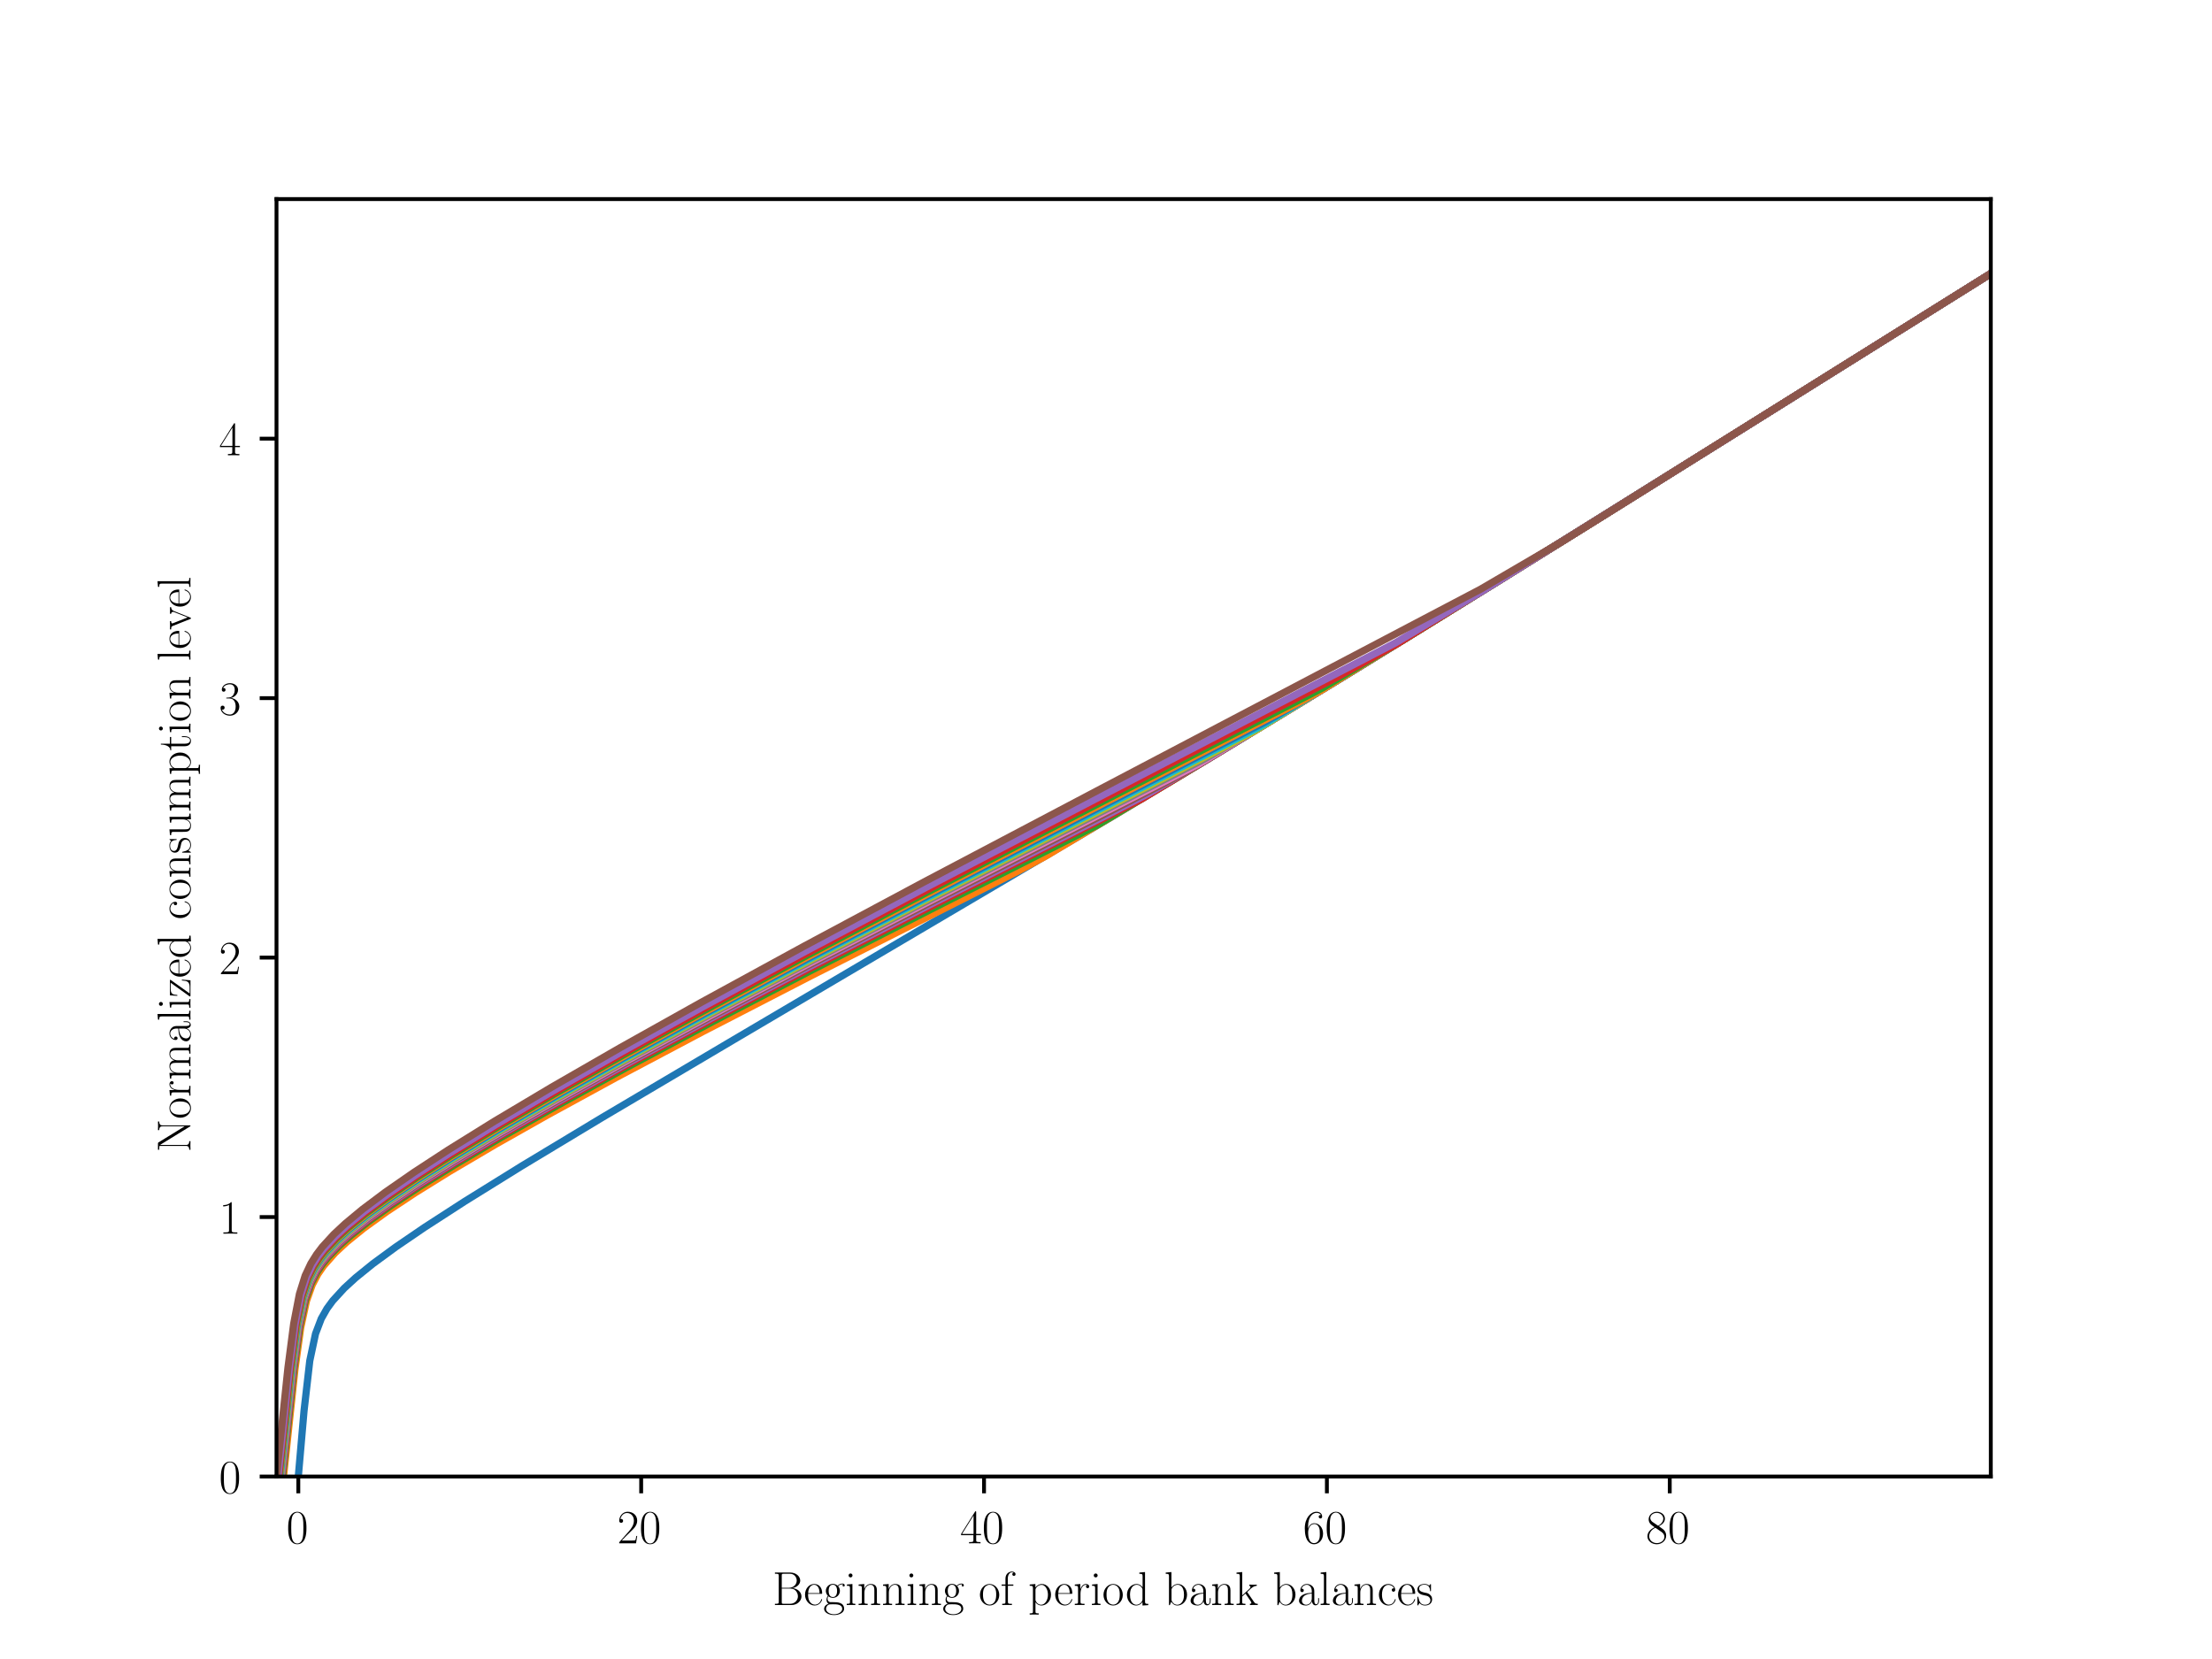 <?xml version="1.0" encoding="utf-8" standalone="no"?>
<!DOCTYPE svg PUBLIC "-//W3C//DTD SVG 1.1//EN"
  "http://www.w3.org/Graphics/SVG/1.1/DTD/svg11.dtd">
<!-- Created with matplotlib (https://matplotlib.org/) -->
<svg height="345.6pt" version="1.1" viewBox="0 0 460.8 345.6" width="460.8pt" xmlns="http://www.w3.org/2000/svg" xmlns:xlink="http://www.w3.org/1999/xlink">
 <defs>
  <style type="text/css">*{stroke-linecap:butt;stroke-linejoin:round;}</style>
 </defs>
 <g id="figure_1">
  <g id="patch_1">
   <path d="M 0 345.6 
L 460.8 345.6 
L 460.8 0 
L 0 0 
z
" style="fill:#ffffff;"/>
  </g>
  <g id="axes_1">
   <g id="patch_2">
    <path d="M 57.6 307.584 
L 414.72 307.584 
L 414.72 41.472 
L 57.6 41.472 
z
" style="fill:#ffffff;"/>
   </g>
   <g id="matplotlib.axis_1">
    <g id="xtick_1">
     <g id="line2d_1">
      <defs>
       <path d="M 0 0 
L 0 3.5 
" id="m3f0ee55da8" style="stroke:#000000;stroke-width:0.8;"/>
      </defs>
      <g>
       <use style="stroke:#000000;stroke-width:0.8;" x="62.144" xlink:href="#m3f0ee55da8" y="307.584"/>
      </g>
     </g>
     <g id="text_1">
      <!-- $\mathdefault{0}$ -->
      <g transform="translate(59.654 321.502)scale(0.1 -0.1)">
       <defs>
        <path d="M 42 31.844 
C 42 37.969 41.906 48.422 37.703 56.453 
C 34 63.484 28.094 66 22.906 66 
C 18.094 66 12 63.781 8.203 56.562 
C 4.203 49.016 3.797 39.672 3.797 31.844 
C 3.797 26.109 3.906 17.375 7 9.734 
C 11.297 -0.609 19 -2 22.906 -2 
C 27.5 -2 34.5 -0.109 38.594 9.438 
C 41.594 16.375 42 24.5 42 31.844 
z
M 22.906 -0.406 
C 16.5 -0.406 12.703 5.125 11.297 12.75 
C 10.203 18.688 10.203 27.328 10.203 32.953 
C 10.203 40.688 10.203 47.109 11.5 53.234 
C 13.406 61.781 19 64.391 22.906 64.391 
C 27 64.391 32.297 61.672 34.203 53.438 
C 35.5 47.719 35.594 40.984 35.594 32.953 
C 35.594 26.422 35.594 18.375 34.406 12.453 
C 32.297 1.5 26.406 -0.406 22.906 -0.406 
z
" id="CMR17-48"/>
       </defs>
       <use transform="scale(0.996)" xlink:href="#CMR17-48"/>
      </g>
     </g>
    </g>
    <g id="xtick_2">
     <g id="line2d_2">
      <g>
       <use style="stroke:#000000;stroke-width:0.8;" x="133.568" xlink:href="#m3f0ee55da8" y="307.584"/>
      </g>
     </g>
     <g id="text_2">
      <!-- $\mathdefault{20}$ -->
      <g transform="translate(128.587 321.502)scale(0.1 -0.1)">
       <defs>
        <path d="M 41.703 15.469 
L 39.906 15.469 
C 38.906 8.391 38.094 7.188 37.703 6.594 
C 37.203 5.797 30 5.797 28.594 5.797 
L 9.406 5.797 
C 13 9.688 20 16.766 28.5 24.938 
C 34.594 30.719 41.703 37.5 41.703 47.391 
C 41.703 59.188 32.297 66 21.797 66 
C 10.797 66 4.094 56.297 4.094 47.297 
C 4.094 43.391 7 42.891 8.203 42.891 
C 9.203 42.891 12.203 43.484 12.203 46.984 
C 12.203 50.094 9.594 51 8.203 51 
C 7.594 51 7 50.891 6.594 50.688 
C 8.5 59.188 14.297 63.391 20.406 63.391 
C 29.094 63.391 34.797 56.5 34.797 47.391 
C 34.797 38.703 29.703 31.219 24 24.734 
L 4.094 2.297 
L 4.094 0 
L 39.297 0 
z
" id="CMR17-50"/>
       </defs>
       <use transform="scale(0.996)" xlink:href="#CMR17-50"/>
       <use transform="translate(45.69 0)scale(0.996)" xlink:href="#CMR17-48"/>
      </g>
     </g>
    </g>
    <g id="xtick_3">
     <g id="line2d_3">
      <g>
       <use style="stroke:#000000;stroke-width:0.8;" x="204.992" xlink:href="#m3f0ee55da8" y="307.584"/>
      </g>
     </g>
     <g id="text_3">
      <!-- $\mathdefault{40}$ -->
      <g transform="translate(200.011 321.502)scale(0.1 -0.1)">
       <defs>
        <path d="M 33.594 64.797 
C 33.594 66.891 33.5 67 31.703 67 
L 2 19.594 
L 2 17 
L 27.797 17 
L 27.797 7.188 
C 27.797 3.594 27.594 2.594 20.594 2.594 
L 18.703 2.594 
L 18.703 0 
C 21.906 0.188 27.297 0.188 30.703 0.188 
C 34.094 0.188 39.5 0.188 42.703 0 
L 42.703 2.594 
L 40.797 2.594 
C 33.797 2.594 33.594 3.594 33.594 7.188 
L 33.594 17 
L 43.797 17 
L 43.797 19.594 
L 33.594 19.594 
z
M 28.094 58.172 
L 28.094 19.594 
L 4 19.594 
z
" id="CMR17-52"/>
       </defs>
       <use transform="scale(0.996)" xlink:href="#CMR17-52"/>
       <use transform="translate(45.69 0)scale(0.996)" xlink:href="#CMR17-48"/>
      </g>
     </g>
    </g>
    <g id="xtick_4">
     <g id="line2d_4">
      <g>
       <use style="stroke:#000000;stroke-width:0.8;" x="276.416" xlink:href="#m3f0ee55da8" y="307.584"/>
      </g>
     </g>
     <g id="text_4">
      <!-- $\mathdefault{60}$ -->
      <g transform="translate(271.435 321.502)scale(0.1 -0.1)">
       <defs>
        <path d="M 10.594 34.344 
C 10.594 58 21.797 63.688 28.297 63.688 
C 30.406 63.688 35.5 63.266 37.5 59.094 
C 35.906 59.094 32.906 59.094 32.906 55.594 
C 32.906 52.891 35.094 52 36.5 52 
C 37.406 52 40.094 52.391 40.094 55.797 
C 40.094 62.297 35.094 66 28.203 66 
C 16.297 66 3.797 53.297 3.797 31.422 
C 3.797 4.016 15.094 -2 23.094 -2 
C 32.797 -2 42 6.734 42 20.234 
C 42 32.828 33.906 42 23.703 42 
C 17.594 42 13.094 37.969 10.594 30.922 
z
M 23.094 0.391 
C 10.797 0.391 10.797 18.938 10.797 22.656 
C 10.797 29.906 14.203 40.391 23.5 40.391 
C 25.203 40.391 30.094 40.391 33.406 33.438 
C 35.203 29.516 35.203 25.375 35.203 20.344 
C 35.203 14.906 35.203 10.875 33.094 6.844 
C 30.906 2.703 27.703 0.391 23.094 0.391 
z
" id="CMR17-54"/>
       </defs>
       <use transform="scale(0.996)" xlink:href="#CMR17-54"/>
       <use transform="translate(45.69 0)scale(0.996)" xlink:href="#CMR17-48"/>
      </g>
     </g>
    </g>
    <g id="xtick_5">
     <g id="line2d_5">
      <g>
       <use style="stroke:#000000;stroke-width:0.8;" x="347.84" xlink:href="#m3f0ee55da8" y="307.584"/>
      </g>
     </g>
     <g id="text_5">
      <!-- $\mathdefault{80}$ -->
      <g transform="translate(342.859 321.502)scale(0.1 -0.1)">
       <defs>
        <path d="M 27.203 35.766 
C 33.5 38.969 39.906 43.797 39.906 51.531 
C 39.906 60.688 31.094 66 23 66 
C 13.906 66 5.906 59.375 5.906 50.234 
C 5.906 47.719 6.5 43.391 10.406 39.578 
C 11.406 38.578 15.594 35.562 18.297 33.656 
C 13.797 31.344 3.297 25.812 3.297 14.766 
C 3.297 4.406 13.094 -2 22.797 -2 
C 33.5 -2 42.5 5.719 42.5 15.969 
C 42.5 25.109 36.406 29.328 32.406 32.047 
z
M 14.094 44.609 
C 13.297 45.109 9.297 48.219 9.297 52.938 
C 9.297 59.078 15.594 63.688 22.797 63.688 
C 30.703 63.688 36.5 58.062 36.5 51.531 
C 36.5 42.188 26.094 36.859 25.594 36.859 
C 25.5 36.859 25.406 36.859 24.594 37.469 
z
M 32.5 24 
C 34 22.906 38.797 19.578 38.797 13.453 
C 38.797 6.016 31.406 0.391 23 0.391 
C 13.906 0.391 7 6.922 7 14.859 
C 7 22.797 13.094 29.438 20 32.547 
z
" id="CMR17-56"/>
       </defs>
       <use transform="scale(0.996)" xlink:href="#CMR17-56"/>
       <use transform="translate(45.69 0)scale(0.996)" xlink:href="#CMR17-48"/>
      </g>
     </g>
    </g>
    <g id="text_6">
     <!-- Beginning of period bank balances -->
     <g transform="translate(160.914 334.358)scale(0.1 -0.1)">
      <defs>
       <path d="M 5.203 68 
L 5.203 65.391 
C 12.094 65.391 13.203 65.391 13.203 60.891 
L 13.203 7.047 
C 13.203 2.594 12.094 2.594 5.203 2.594 
L 5.203 0 
L 39.594 0 
C 52.406 0 60.703 9.031 60.703 18.047 
C 60.703 26.969 52.5 34.594 41.797 35.297 
C 51.406 37.188 58.094 43.594 58.094 51.188 
C 58.094 59.5 49.906 68 37 68 
z
M 19.5 36 
L 19.5 61.5 
C 19.5 64.891 19.703 65.391 23.703 65.391 
L 36.5 65.391 
C 46.406 65.391 50.797 57.391 50.797 51.188 
C 50.797 43.594 44.703 36 33.906 36 
z
M 23.703 2.594 
C 19.703 2.594 19.5 3.094 19.5 6.453 
L 19.5 34.391 
L 38 34.391 
C 48.297 34.391 53.297 25.375 53.297 18.141 
C 53.297 10.906 47.594 2.594 36.703 2.594 
z
" id="CMR17-66"/>
       <path d="M 38.094 23.484 
C 38.5 23.891 38.5 24.094 38.5 25.094 
C 38.5 35.172 33.094 44 21.703 44 
C 11.094 44 2.703 33.984 2.703 21.781 
C 2.703 8.656 12.203 -1 22.797 -1 
C 34 -1 38.406 9.672 38.406 11.797 
C 38.406 12.5 37.797 12.5 37.594 12.5 
C 36.906 12.5 36.797 12.297 36.406 11.078 
C 34.203 4.219 28.703 0.797 23.5 0.797 
C 19.203 0.797 14.906 3.219 12.203 7.656 
C 9.094 12.797 9.094 18.75 9.094 23.484 
z
M 9.203 25 
C 9.906 39.234 17.594 42.391 21.594 42.391 
C 28.406 42.391 33 36.062 33.094 25 
z
" id="CMR17-101"/>
       <path d="M 11.094 18.203 
C 13 16.688 16.297 15 20.297 15 
C 28.203 15 35 21.234 35 29.609 
C 35 32.234 34.203 36.266 31.203 39.391 
C 34 42.391 38.094 43.391 40.406 43.391 
C 40.797 43.391 41.406 43.391 41.906 43.094 
C 41.5 42.984 40.594 42.594 40.594 40.984 
C 40.594 39.688 41.5 38.797 42.797 38.797 
C 44.297 38.797 45.094 39.797 45.094 41.094 
C 45.094 42.984 43.594 45 40.406 45 
C 36.406 45 32.906 43.094 30.094 40.484 
C 27.094 43.188 23.5 44.188 20.297 44.188 
C 12.406 44.188 5.594 37.984 5.594 29.609 
C 5.594 23.859 8.906 20.219 9.906 19.219 
C 6.906 15.688 6.906 11.594 6.906 11.094 
C 6.906 8.5 7.906 4.688 11.297 2.594 
C 6.094 1.281 2 -2.875 2 -8.078 
C 2 -15.562 11.5 -21 22.906 -21 
C 33.906 -21 43.797 -15.766 43.797 -7.969 
C 43.797 6 29 6 21.297 6 
C 19 6 14.906 6 14.406 6.094 
C 11.297 6.594 9.203 9.391 9.203 12.891 
C 9.203 13.797 9.203 16 11.094 18.203 
z
M 20.297 16.688 
C 11.5 16.688 11.5 27.594 11.5 29.609 
C 11.5 31.625 11.5 42.484 20.297 42.484 
C 29.094 42.484 29.094 31.625 29.094 29.609 
C 29.094 27.594 29.094 16.688 20.297 16.688 
z
M 22.906 -19.312 
C 12.906 -19.312 6 -13.797 6 -8.078 
C 6 -4.859 7.703 -1.844 9.906 -0.172 
C 12.406 1.594 13.406 1.594 20.203 1.594 
C 28.406 1.594 39.797 1.594 39.797 -8.078 
C 39.797 -13.797 32.906 -19.312 22.906 -19.312 
z
" id="CMR17-103"/>
       <path d="M 15.5 61.891 
C 15.5 64.094 13.703 66 11.406 66 
C 9.203 66 7.297 64.188 7.297 61.891 
C 7.297 59.688 9.094 57.797 11.406 57.797 
C 13.594 57.797 15.5 59.594 15.5 61.891 
z
M 3.797 42.891 
L 3.797 40.297 
C 9.406 40.297 10.203 39.688 10.203 34.859 
L 10.203 6.922 
C 10.203 3.094 9.797 2.594 3.406 2.594 
L 3.406 0 
C 5.797 0.188 10.094 0.188 12.594 0.188 
C 15 0.188 19.094 0.188 21.406 0 
L 21.406 2.594 
C 15.5 2.594 15.297 3.203 15.297 6.812 
L 15.297 44 
z
" id="CMR17-105"/>
       <path d="M 41.5 30.531 
C 41.5 35.656 40.5 44 28.703 44 
C 20.797 44 16.703 37.875 15.203 33.844 
L 15.094 33.844 
L 15.094 44 
L 3.297 42.891 
L 3.297 40.281 
C 9.203 40.281 10.094 39.688 10.094 34.859 
L 10.094 6.922 
C 10.094 3.094 9.703 2.594 3.297 2.594 
L 3.297 0 
C 5.703 0.188 10.094 0.188 12.703 0.188 
C 15.297 0.188 19.797 0.188 22.203 0 
L 22.203 2.594 
C 15.797 2.594 15.406 3 15.406 6.922 
L 15.406 26.219 
C 15.406 35.453 21 42.391 28 42.391 
C 35.406 42.391 36.203 35.766 36.203 30.938 
L 36.203 6.922 
C 36.203 3.094 35.797 2.594 29.406 2.594 
L 29.406 0 
C 31.797 0.188 36.203 0.188 38.797 0.188 
C 41.406 0.188 45.906 0.188 48.297 0 
L 48.297 2.594 
C 41.906 2.594 41.5 3 41.5 6.922 
z
" id="CMR17-110"/>
       <path d="M 43.094 21.188 
C 43.094 34 33.797 44 22.906 44 
C 12 44 2.703 34 2.703 21.188 
C 2.703 8.594 12 -1 22.906 -1 
C 33.797 -1 43.094 8.594 43.094 21.188 
z
M 22.906 0.797 
C 18.203 0.797 14.203 3.594 11.906 7.5 
C 9.406 12 9.094 17.594 9.094 22 
C 9.094 26.188 9.297 31.391 11.906 35.891 
C 13.906 39.188 17.797 42.391 22.906 42.391 
C 27.406 42.391 31.203 39.891 33.594 36.391 
C 36.703 31.688 36.703 25.094 36.703 22 
C 36.703 18.094 36.5 12.094 33.797 7.297 
C 31 2.688 26.703 0.797 22.906 0.797 
z
" id="CMR17-111"/>
       <path d="M 15.297 40.391 
L 26.703 40.391 
L 26.703 43 
L 15.094 43 
L 15.094 55.297 
C 15.094 63.688 19.297 68.391 23.594 68.391 
C 24.906 68.391 26.406 68.172 27.406 67.797 
C 26.594 67.594 24.5 66.891 24.5 64.391 
C 24.5 61.797 26.5 61 27.906 61 
C 29.297 61 31.297 61.797 31.297 64.391 
C 31.297 68.016 27.703 70 23.703 70 
C 18 70 10.203 65.797 10.203 55.094 
L 10.203 43 
L 2.203 43 
L 2.203 40.391 
L 10.203 40.391 
L 10.203 6.891 
C 10.203 3.094 9.797 2.594 3.406 2.594 
L 3.406 0 
C 5.797 0.188 10.406 0.188 13 0.188 
C 15.906 0.188 21 0.188 23.703 0 
L 23.703 2.594 
C 16.5 2.594 15.297 2.594 15.297 7.094 
z
" id="CMR17-102"/>
       <path d="M 22 -17.406 
C 15.594 -17.406 15.203 -17 15.203 -13.031 
L 15.203 5.938 
C 18.094 1.703 22.297 -1 27.594 -1 
C 37.594 -1 47.703 7.859 47.703 21.594 
C 47.703 34.312 39 44 28.703 44 
C 22.703 44 17.797 40.672 15 36.641 
L 15 44 
L 3.094 42.891 
L 3.094 40.266 
C 9 40.266 9.906 39.672 9.906 34.812 
L 9.906 -13.031 
C 9.906 -16.891 9.5 -17.406 3.094 -17.406 
L 3.094 -20 
C 5.5 -19.812 9.906 -19.812 12.5 -19.812 
C 15.094 -19.812 19.594 -19.812 22 -20 
z
M 15.203 31.484 
C 15.203 32.906 15.203 35.016 19.094 38.766 
C 19.594 39.156 23 42.188 28 42.188 
C 35.297 42.188 41.297 33 41.297 21.5 
C 41.297 9.984 34.906 0.594 27 0.594 
C 23.406 0.594 19.5 2.312 16.5 7.047 
C 15.203 9.281 15.203 9.875 15.203 11.5 
z
" id="CMR17-112"/>
       <path d="M 15 23.703 
C 15 33.344 19.094 42.391 26.594 42.391 
C 27.297 42.391 28 42.297 28.703 41.984 
C 28.703 41.984 26.5 41.281 26.5 38.672 
C 26.5 36.266 28.406 35.266 29.906 35.266 
C 31.094 35.266 33.297 35.969 33.297 38.781 
C 33.297 41.984 30.094 44 26.703 44 
C 19.094 44 15.797 36.562 14.797 33.047 
L 14.703 33.047 
L 14.703 44 
L 3.094 42.891 
L 3.094 40.281 
C 9 40.281 9.906 39.688 9.906 34.859 
L 9.906 6.922 
C 9.906 3.094 9.5 2.594 3.094 2.594 
L 3.094 0 
C 5.5 0.188 10.094 0.188 12.703 0.188 
C 15.594 0.188 20.703 0.188 23.406 0 
L 23.406 2.594 
C 16.203 2.594 15 2.594 15 7.109 
z
" id="CMR17-114"/>
       <path d="M 29.203 67.891 
L 29.203 65.297 
C 35.094 65.297 36 64.703 36 60.047 
L 36 37.047 
C 35.594 37.547 31.5 44 23.406 44 
C 13.203 44 3.297 34.812 3.297 21.5 
C 3.297 8.266 12.594 -1 22.406 -1 
C 30.906 -1 35.297 5.641 35.797 6.344 
L 35.797 -1 
L 47.906 -0.203 
L 47.906 2.406 
C 42 2.406 41.094 3.016 41.094 7.859 
L 41.094 69 
z
M 35.797 11.906 
C 35.797 8.875 34 6.141 31.703 4.125 
C 28.297 1.094 24.906 0.594 23 0.594 
C 20.094 0.594 9.703 2.109 9.703 21.391 
C 9.703 41.188 21.297 42.391 23.906 42.391 
C 28.5 42.391 32.203 39.766 34.5 36.141 
C 35.797 34.016 35.797 33.703 35.797 31.891 
z
" id="CMR17-100"/>
       <path d="M 15 69 
L 3.094 67.891 
L 3.094 65.297 
C 9 65.297 9.906 64.703 9.906 60.047 
L 9.906 -0.203 
L 11.703 -0.203 
L 14.594 6.953 
C 17.5 2.203 21.797 -1 27.594 -1 
C 37.594 -1 47.703 7.859 47.703 21.594 
C 47.703 34.516 38.703 44 28.594 44 
C 22.406 44 18 40.672 15 36.734 
z
M 15.203 31.594 
C 15.203 33.406 15.203 33.703 16.594 35.828 
C 20.5 41.891 26.094 42.391 28 42.391 
C 31 42.391 41.297 40.781 41.297 21.688 
C 41.297 1.703 29.5 0.594 27.094 0.594 
C 24 0.594 19.5 1.797 16.297 7.656 
C 15.203 9.578 15.203 9.781 15.203 11.594 
z
" id="CMR17-98"/>
       <path d="M 36 25.875 
C 36 32 36 35.547 31.797 39.594 
C 28.094 42.984 23.797 44 20.406 44 
C 12.5 44 6.797 37.625 6.797 30.891 
C 6.797 27.188 9.797 27 10.406 27 
C 11.703 27 14 27.797 14 30.594 
C 14 33.094 12.094 34.188 10.406 34.188 
C 10 34.188 9.5 34.094 9.203 34 
C 11.297 40.531 16.703 42.391 20.203 42.391 
C 25.203 42.391 30.703 37.828 30.703 29.297 
L 30.703 25.5 
C 24.797 25.297 17.703 24.5 12.094 21.453 
C 5.797 17.922 4 12.844 4 9 
C 4 1.203 13 -1 18.297 -1 
C 23.797 -1 28.906 2.109 31.094 7.891 
C 31.297 3.422 34.094 -0.609 38.5 -0.609 
C 40.594 -0.609 45.906 0.797 45.906 8.797 
L 45.906 14.469 
L 44.094 14.469 
L 44.094 8.703 
C 44.094 2.516 41.406 1.703 40.094 1.703 
C 36 1.703 36 6.969 36 11.438 
z
M 30.703 13.859 
C 30.703 5.047 24.5 0.594 19 0.594 
C 14 0.594 10.094 4.344 10.094 9 
C 10.094 12.047 11.406 17.406 17.203 20.656 
C 22 23.391 27.5 23.797 30.703 24 
z
" id="CMR17-97"/>
       <path d="M 26.094 26.234 
C 26 26.438 25.5 27.031 25.5 27.328 
C 25.5 27.531 32.594 33.984 33.5 34.781 
C 39.203 39.562 42.797 40.047 45.406 40.156 
L 45.406 42.734 
C 44.797 42.734 44.594 42.734 44.5 42.641 
L 39.594 42.531 
C 36.797 42.531 32.5 42.531 29.797 42.734 
L 29.797 40.156 
C 31.203 40.047 32.203 39.266 32.203 37.859 
C 32.203 35.875 30.203 33.984 30.094 33.984 
L 15 20.281 
L 15 69 
L 3.094 67.891 
L 3.094 65.297 
C 9 65.297 9.906 64.703 9.906 59.922 
L 9.906 6.859 
C 9.906 3.094 9.5 2.594 3.094 2.594 
L 3.094 0 
C 5.5 0.188 9.906 0.188 12.406 0.188 
C 14.906 0.188 19.297 0.188 21.703 0 
L 21.703 2.594 
C 15.297 2.594 14.906 2.984 14.906 6.859 
L 14.906 17.797 
L 21.797 24.062 
L 31.906 9.156 
C 33.094 7.359 34.094 5.969 34.094 4.672 
C 34.094 2.891 32.297 2.594 31.094 2.594 
L 31.094 0 
C 33.5 0.188 37.797 0.188 40.297 0.188 
C 42.094 0.188 45.797 0.094 47.5 0 
L 47.5 2.594 
C 42.797 2.594 41.703 3.484 38.703 7.859 
z
" id="CMR17-107"/>
       <path d="M 15.297 69 
L 3.406 67.891 
L 3.406 65.297 
C 9.297 65.297 10.203 64.703 10.203 59.922 
L 10.203 6.859 
C 10.203 3.094 9.797 2.594 3.406 2.594 
L 3.406 0 
C 5.797 0.188 10.203 0.188 12.703 0.188 
C 15.297 0.188 19.703 0.188 22.094 0 
L 22.094 2.594 
C 15.703 2.594 15.297 2.984 15.297 6.859 
z
" id="CMR17-108"/>
       <path d="M 34.906 35 
C 33 35 30.203 35 30.203 31.484 
C 30.203 28.688 32.5 27.891 33.797 27.891 
C 34.5 27.891 37.406 28.188 37.406 31.688 
C 37.406 38.688 30.594 44 22.906 44 
C 12.297 44 3.297 34.391 3.297 21.547 
C 3.297 8.141 12.703 -1 22.906 -1 
C 35.297 -1 38.406 10.562 38.406 11.672 
C 38.406 12.078 38.297 12.375 37.594 12.375 
C 36.906 12.375 36.797 12.281 36.406 10.969 
C 33.797 2.812 28.094 0.797 23.797 0.797 
C 17.406 0.797 9.703 6.734 9.703 21.641 
C 9.703 36.844 17.094 42.188 23 42.188 
C 26.906 42.188 32.703 40.344 34.906 35 
z
" id="CMR17-99"/>
       <path d="M 30.906 42 
C 30.906 43.797 30.797 43.891 30.203 43.891 
C 29.797 43.891 29.703 43.797 28.5 42.297 
C 28.203 41.891 27.297 40.891 27 40.5 
C 23.797 43.891 19.297 44 17.594 44 
C 6.5 44 2.5 38.188 2.5 32.391 
C 2.5 23.391 12.703 21.297 15.594 20.688 
C 21.906 19.391 24.094 19 26.203 17.188 
C 27.5 16 29.703 13.797 29.703 10.188 
C 29.703 6 27.297 0.594 18.094 0.594 
C 9.406 0.594 6.297 7.188 4.5 16 
C 4.203 17.391 4.203 17.5 3.406 17.5 
C 2.594 17.5 2.5 17.391 2.5 15.391 
L 2.5 1 
C 2.5 -0.812 2.594 -0.906 3.203 -0.906 
C 3.703 -0.906 3.797 -0.812 4.297 0 
C 4.906 0.891 6.406 3.297 7 4.297 
C 9 1.594 12.5 -1 18.094 -1 
C 28 -1 33.297 4.391 33.297 12.188 
C 33.297 17.297 30.594 20 29.297 21.188 
C 26.297 24.297 22.797 25 18.594 25.797 
C 13.094 27 6.094 28.391 6.094 34.5 
C 6.094 37.094 7.5 42.594 17.594 42.594 
C 28.297 42.594 28.906 32.594 29.094 29.391 
C 29.203 28.891 29.703 28.797 30 28.797 
C 30.906 28.797 30.906 29.094 30.906 30.797 
z
" id="CMR17-115"/>
      </defs>
      <use transform="scale(0.996)" xlink:href="#CMR17-66"/>
      <use transform="translate(65.189 0)scale(0.996)" xlink:href="#CMR17-101"/>
      <use transform="translate(105.674 0)scale(0.996)" xlink:href="#CMR17-103"/>
      <use transform="translate(151.365 0)scale(0.996)" xlink:href="#CMR17-105"/>
      <use transform="translate(176.236 0)scale(0.996)" xlink:href="#CMR17-110"/>
      <use transform="translate(227.131 0)scale(0.996)" xlink:href="#CMR17-110"/>
      <use transform="translate(278.027 0)scale(0.996)" xlink:href="#CMR17-105"/>
      <use transform="translate(302.898 0)scale(0.996)" xlink:href="#CMR17-110"/>
      <use transform="translate(353.793 0)scale(0.996)" xlink:href="#CMR17-103"/>
      <use transform="translate(429.56 0)scale(0.996)" xlink:href="#CMR17-111"/>
      <use transform="translate(475.25 0)scale(0.996)" xlink:href="#CMR17-102"/>
      <use transform="translate(532.8 0)scale(0.996)" xlink:href="#CMR17-112"/>
      <use transform="translate(586.297 0)scale(0.996)" xlink:href="#CMR17-101"/>
      <use transform="translate(626.783 0)scale(0.996)" xlink:href="#CMR17-114"/>
      <use transform="translate(662.064 0)scale(0.996)" xlink:href="#CMR17-105"/>
      <use transform="translate(686.935 0)scale(0.996)" xlink:href="#CMR17-111"/>
      <use transform="translate(735.228 0)scale(0.996)" xlink:href="#CMR17-100"/>
      <use transform="translate(816.199 0)scale(0.996)" xlink:href="#CMR17-98"/>
      <use transform="translate(867.094 0)scale(0.996)" xlink:href="#CMR17-97"/>
      <use transform="translate(912.785 0)scale(0.996)" xlink:href="#CMR17-110"/>
      <use transform="translate(963.68 0)scale(0.996)" xlink:href="#CMR17-107"/>
      <use transform="translate(1042.049 0)scale(0.996)" xlink:href="#CMR17-98"/>
      <use transform="translate(1092.945 0)scale(0.996)" xlink:href="#CMR17-97"/>
      <use transform="translate(1138.635 0)scale(0.996)" xlink:href="#CMR17-108"/>
      <use transform="translate(1163.506 0)scale(0.996)" xlink:href="#CMR17-97"/>
      <use transform="translate(1209.197 0)scale(0.996)" xlink:href="#CMR17-110"/>
      <use transform="translate(1260.092 0)scale(0.996)" xlink:href="#CMR17-99"/>
      <use transform="translate(1300.578 0)scale(0.996)" xlink:href="#CMR17-101"/>
      <use transform="translate(1341.063 0)scale(0.996)" xlink:href="#CMR17-115"/>
     </g>
    </g>
   </g>
   <g id="matplotlib.axis_2">
    <g id="ytick_1">
     <g id="line2d_6">
      <defs>
       <path d="M 0 0 
L -3.5 0 
" id="m0a167104c1" style="stroke:#000000;stroke-width:0.8;"/>
      </defs>
      <g>
       <use style="stroke:#000000;stroke-width:0.8;" x="57.6" xlink:href="#m0a167104c1" y="307.584"/>
      </g>
     </g>
     <g id="text_7">
      <!-- $\mathdefault{0}$ -->
      <g transform="translate(45.619 311.043)scale(0.1 -0.1)">
       <use transform="scale(0.996)" xlink:href="#CMR17-48"/>
      </g>
     </g>
    </g>
    <g id="ytick_2">
     <g id="line2d_7">
      <g>
       <use style="stroke:#000000;stroke-width:0.8;" x="57.6" xlink:href="#m0a167104c1" y="253.534"/>
      </g>
     </g>
     <g id="text_8">
      <!-- $\mathdefault{1}$ -->
      <g transform="translate(45.619 256.993)scale(0.1 -0.1)">
       <defs>
        <path d="M 26.594 63.797 
C 26.594 65.891 26.5 66 25.094 66 
C 21.203 61.359 15.297 59.891 9.703 59.688 
C 9.406 59.688 8.906 59.688 8.797 59.5 
C 8.703 59.297 8.703 59.094 8.703 57 
C 11.797 57 17 57.594 21 59.984 
L 21 7.297 
C 21 3.797 20.797 2.594 12.203 2.594 
L 9.203 2.594 
L 9.203 0 
C 14 0.094 19 0.188 23.797 0.188 
C 28.594 0.188 33.594 0.094 38.406 0 
L 38.406 2.594 
L 35.406 2.594 
C 26.797 2.594 26.594 3.688 26.594 7.297 
z
" id="CMR17-49"/>
       </defs>
       <use transform="scale(0.996)" xlink:href="#CMR17-49"/>
      </g>
     </g>
    </g>
    <g id="ytick_3">
     <g id="line2d_8">
      <g>
       <use style="stroke:#000000;stroke-width:0.8;" x="57.6" xlink:href="#m0a167104c1" y="199.483"/>
      </g>
     </g>
     <g id="text_9">
      <!-- $\mathdefault{2}$ -->
      <g transform="translate(45.619 202.942)scale(0.1 -0.1)">
       <use transform="scale(0.996)" xlink:href="#CMR17-50"/>
      </g>
     </g>
    </g>
    <g id="ytick_4">
     <g id="line2d_9">
      <g>
       <use style="stroke:#000000;stroke-width:0.8;" x="57.6" xlink:href="#m0a167104c1" y="145.433"/>
      </g>
     </g>
     <g id="text_10">
      <!-- $\mathdefault{3}$ -->
      <g transform="translate(45.619 148.892)scale(0.1 -0.1)">
       <defs>
        <path d="M 22.094 34 
C 31 34 34.906 26.141 34.906 17.094 
C 34.906 5.031 28.5 0.391 22.703 0.391 
C 17.406 0.391 8.797 3.016 6.094 10.797 
C 6.594 10.594 7.094 10.594 7.594 10.594 
C 10 10.594 11.797 12.188 11.797 14.797 
C 11.797 17.688 9.594 19 7.594 19 
C 5.906 19 3.297 18.188 3.297 14.484 
C 3.297 5.234 12.297 -2 22.906 -2 
C 34 -2 42.5 6.75 42.5 16.984 
C 42.5 26.844 34.5 34 25 35.094 
C 32.594 36.672 39.906 43.375 39.906 52.391 
C 39.906 60.25 32 66 23 66 
C 13.906 66 5.906 60.344 5.906 52.297 
C 5.906 48.797 8.5 48.188 9.797 48.188 
C 11.906 48.188 13.703 49.484 13.703 52.094 
C 13.703 54.688 11.906 56 9.797 56 
C 9.406 56 8.906 56 8.5 55.797 
C 11.406 62.484 19.297 63.688 22.797 63.688 
C 26.297 63.688 32.906 61.969 32.906 52.297 
C 32.906 49.484 32.5 44.547 29.094 40.219 
C 26.094 36.391 22.703 36.188 19.406 35.891 
C 18.906 35.891 16.594 35.688 16.203 35.688 
C 15.5 35.594 15.094 35.5 15.094 34.797 
C 15.094 34.094 15.203 34 17.203 34 
z
" id="CMR17-51"/>
       </defs>
       <use transform="scale(0.996)" xlink:href="#CMR17-51"/>
      </g>
     </g>
    </g>
    <g id="ytick_5">
     <g id="line2d_10">
      <g>
       <use style="stroke:#000000;stroke-width:0.8;" x="57.6" xlink:href="#m0a167104c1" y="91.382"/>
      </g>
     </g>
     <g id="text_11">
      <!-- $\mathdefault{4}$ -->
      <g transform="translate(45.619 94.841)scale(0.1 -0.1)">
       <use transform="scale(0.996)" xlink:href="#CMR17-52"/>
      </g>
     </g>
    </g>
    <g id="text_12">
     <!-- Normalized consumption level -->
     <g transform="translate(39.681 240.019)rotate(-90)scale(0.1 -0.1)">
      <defs>
       <path d="M 20.5 66.797 
C 19.797 67.891 19.703 68 17.797 68 
L 5.094 68 
L 5.094 65.391 
L 7 65.391 
C 11 65.391 12.797 64.891 13.094 64.797 
L 13.094 9.75 
C 13.094 7.266 13.094 2.594 5.094 2.594 
L 5.094 0 
C 7.406 0.188 11.594 0.188 14.094 0.188 
C 16.594 0.188 20.797 0.188 23.094 0 
L 23.094 2.594 
C 15.094 2.594 15.094 7.266 15.094 9.75 
L 15.094 63.391 
C 15.797 62.797 15.797 62.609 16.5 61.609 
L 53.594 1.188 
C 54.297 0 54.594 0 55.094 0 
C 56.094 0 56.094 0.297 56.094 2.188 
L 56.094 58.219 
C 56.094 60.703 56.094 65.391 64.094 65.391 
L 64.094 68 
C 61.797 67.797 57.594 67.797 55.094 67.797 
C 52.594 67.797 48.406 67.797 46.094 68 
L 46.094 65.391 
C 54.094 65.391 54.094 60.703 54.094 58.219 
L 54.094 12.141 
z
" id="CMR17-78"/>
       <path d="M 67.594 30.531 
C 67.594 35.562 66.703 44 54.797 44 
C 48 44 43.297 39.375 41.5 33.953 
L 41.406 33.953 
C 40.203 42.188 34.297 44 28.703 44 
C 20.797 44 16.703 37.875 15.203 33.844 
L 15.094 33.844 
L 15.094 44 
L 3.297 42.891 
L 3.297 40.281 
C 9.203 40.281 10.094 39.688 10.094 34.859 
L 10.094 6.922 
C 10.094 3.094 9.703 2.594 3.297 2.594 
L 3.297 0 
C 5.703 0.188 10.094 0.188 12.703 0.188 
C 15.297 0.188 19.797 0.188 22.203 0 
L 22.203 2.594 
C 15.797 2.594 15.406 3 15.406 6.922 
L 15.406 26.219 
C 15.406 35.453 21 42.391 28 42.391 
C 35.406 42.391 36.203 35.766 36.203 30.938 
L 36.203 6.922 
C 36.203 3.094 35.797 2.594 29.406 2.594 
L 29.406 0 
C 31.797 0.188 36.203 0.188 38.797 0.188 
C 41.406 0.188 45.906 0.188 48.297 0 
L 48.297 2.594 
C 41.906 2.594 41.5 3 41.5 6.922 
L 41.5 26.219 
C 41.5 35.453 47.094 42.391 54.094 42.391 
C 61.5 42.391 62.297 35.766 62.297 30.938 
L 62.297 6.922 
C 62.297 3.094 61.906 2.594 55.5 2.594 
L 55.5 0 
C 57.906 0.188 62.297 0.188 64.906 0.188 
C 67.5 0.188 72 0.188 74.406 0 
L 74.406 2.594 
C 68 2.594 67.594 3 67.594 6.922 
z
" id="CMR17-109"/>
       <path d="M 36.094 40.688 
C 36.906 41.688 36.906 41.891 36.906 42.094 
C 36.906 43 36.5 43 34.703 43 
L 4.297 43 
L 3.297 27.5 
L 5.094 27.5 
C 5.797 37.188 6.906 41.391 18.406 41.391 
L 30.594 41.391 
L 2 1.5 
C 2 0.094 2.094 0 4.203 0 
L 35.797 0 
L 37.203 18 
L 35.406 18 
C 34.594 6.891 33.297 1.797 21.094 1.797 
L 8.297 1.797 
z
" id="CMR17-122"/>
       <path d="M 29.406 42.891 
L 29.406 40.297 
C 35.297 40.297 36.203 39.688 36.203 34.828 
L 36.203 16.453 
C 36.203 7.969 31.703 0.594 24.297 0.594 
C 16.094 0.594 15.406 5.547 15.406 10.797 
L 15.406 44 
L 3.297 42.891 
L 3.297 40.297 
C 7.297 40.297 10 40.297 10.094 36.25 
L 10.094 16.859 
C 10.094 10.094 10.094 5.75 12.703 2.922 
C 14 1.609 16.5 -1 23.703 -1 
C 32.203 -1 35.5 6.25 36.297 8.375 
L 36.406 8.375 
L 36.406 -1 
L 48.297 -0.203 
L 48.297 2.406 
C 42.406 2.406 41.5 3.016 41.5 7.859 
L 41.5 44 
z
" id="CMR17-117"/>
       <path d="M 15.094 40.391 
L 29.094 40.391 
L 29.094 43 
L 15.094 43 
L 15.094 62 
L 13.297 62 
C 13.094 51.438 9.594 42.188 1.094 41.984 
L 1.094 40.391 
L 9.797 40.391 
L 9.797 12.156 
C 9.797 10.234 9.797 -1 21.406 -1 
C 27.297 -1 30.703 4.812 30.703 12.25 
L 30.703 17.984 
L 28.906 17.984 
L 28.906 12.344 
C 28.906 5.422 26.203 0.797 22 0.797 
C 19.094 0.797 15.094 2.797 15.094 11.953 
z
" id="CMR17-116"/>
       <path d="M 39.094 33.953 
C 40 36.172 41.594 40.188 47.406 40.391 
L 47.406 43 
C 45.5 42.891 43 42.797 41.094 42.797 
C 39 42.797 35.703 42.797 33.703 43 
L 33.703 40.391 
C 36.203 40.188 37.594 38.984 37.594 36.375 
C 37.594 35.469 37.594 35.266 37 33.859 
L 26 5.922 
L 14.094 36.062 
C 13.5 37.375 13.5 37.578 13.5 37.984 
C 13.5 40.391 16.797 40.391 18.297 40.391 
L 18.297 43 
C 15.906 42.797 11.5 42.797 9 42.797 
C 6.297 42.797 3.203 42.797 1 43 
L 1 40.391 
C 4.797 40.391 6.906 40.391 8.094 37.281 
L 22.594 0.688 
C 23.203 -0.812 23.297 -1 24.203 -1 
C 25.094 -1 25.203 -0.812 25.797 0.688 
z
" id="CMR17-118"/>
      </defs>
      <use transform="scale(0.996)" xlink:href="#CMR17-78"/>
      <use transform="translate(69.072 0)scale(0.996)" xlink:href="#CMR17-111"/>
      <use transform="translate(114.763 0)scale(0.996)" xlink:href="#CMR17-114"/>
      <use transform="translate(150.044 0)scale(0.996)" xlink:href="#CMR17-109"/>
      <use transform="translate(226.963 0)scale(0.996)" xlink:href="#CMR17-97"/>
      <use transform="translate(272.654 0)scale(0.996)" xlink:href="#CMR17-108"/>
      <use transform="translate(297.525 0)scale(0.996)" xlink:href="#CMR17-105"/>
      <use transform="translate(322.396 0)scale(0.996)" xlink:href="#CMR17-122"/>
      <use transform="translate(362.882 0)scale(0.996)" xlink:href="#CMR17-101"/>
      <use transform="translate(403.367 0)scale(0.996)" xlink:href="#CMR17-100"/>
      <use transform="translate(484.339 0)scale(0.996)" xlink:href="#CMR17-99"/>
      <use transform="translate(524.824 0)scale(0.996)" xlink:href="#CMR17-111"/>
      <use transform="translate(570.515 0)scale(0.996)" xlink:href="#CMR17-110"/>
      <use transform="translate(621.41 0)scale(0.996)" xlink:href="#CMR17-115"/>
      <use transform="translate(657.211 0)scale(0.996)" xlink:href="#CMR17-117"/>
      <use transform="translate(708.107 0)scale(0.996)" xlink:href="#CMR17-109"/>
      <use transform="translate(785.026 0)scale(0.996)" xlink:href="#CMR17-112"/>
      <use transform="translate(835.922 0)scale(0.996)" xlink:href="#CMR17-116"/>
      <use transform="translate(871.202 0)scale(0.996)" xlink:href="#CMR17-105"/>
      <use transform="translate(896.074 0)scale(0.996)" xlink:href="#CMR17-111"/>
      <use transform="translate(941.764 0)scale(0.996)" xlink:href="#CMR17-110"/>
      <use transform="translate(1022.735 0)scale(0.996)" xlink:href="#CMR17-108"/>
      <use transform="translate(1047.606 0)scale(0.996)" xlink:href="#CMR17-101"/>
      <use transform="translate(1088.092 0)scale(0.996)" xlink:href="#CMR17-118"/>
      <use transform="translate(1133.783 0)scale(0.996)" xlink:href="#CMR17-101"/>
      <use transform="translate(1174.268 0)scale(0.996)" xlink:href="#CMR17-108"/>
     </g>
    </g>
   </g>
   <g id="line2d_11">
    <path clip-path="url(#p204592d3a1)" d="M 62.144 307.584 
L 63.339 293.87 
L 64.533 283.47 
L 65.728 277.846 
L 66.922 274.709 
L 68.116 272.606 
L 69.311 270.973 
L 71.7 268.362 
L 74.088 266.175 
L 77.671 263.274 
L 82.449 259.77 
L 88.421 255.696 
L 96.782 250.289 
L 108.725 242.877 
L 125.447 232.8 
L 152.917 216.555 
L 231.747 170.077 
L 259.217 153.56 
L 281.911 139.717 
L 312.965 120.543 
L 360.74 90.739 
L 419.264 54.144 
L 419.264 54.144 
" style="fill:none;stroke:#1f77b4;stroke-linecap:square;stroke-width:1.5;"/>
   </g>
   <g id="line2d_12">
    <path clip-path="url(#p204592d3a1)" d="M 59.061 307.584 
L 61.45 285.215 
L 62.644 276.569 
L 63.839 271.031 
L 65.033 267.674 
L 66.228 265.412 
L 67.422 263.684 
L 69.811 260.979 
L 72.199 258.758 
L 75.783 255.857 
L 80.56 252.408 
L 86.532 248.453 
L 93.698 244.005 
L 103.253 238.375 
L 114.003 232.299 
L 128.335 224.473 
L 146.251 214.983 
L 168.944 203.279 
L 194.026 190.609 
L 211.942 181.535 
L 217.914 178.307 
L 250.162 159.034 
L 282.411 139.411 
L 312.27 120.974 
L 360.045 91.173 
L 416.181 56.072 
L 416.181 56.072 
" style="fill:none;stroke:#ff7f0e;stroke-linecap:square;stroke-width:1.5;"/>
   </g>
   <g id="line2d_13">
    <path clip-path="url(#p204592d3a1)" d="M 58.856 307.584 
L 61.245 285.161 
L 62.44 276.426 
L 63.634 270.783 
L 64.828 267.356 
L 66.023 265.051 
L 67.217 263.295 
L 68.411 261.836 
L 70.8 259.389 
L 73.189 257.285 
L 76.772 254.468 
L 81.55 251.064 
L 87.522 247.126 
L 94.688 242.675 
L 104.243 237.023 
L 116.187 230.245 
L 130.519 222.385 
L 148.435 212.84 
L 168.739 202.28 
L 193.821 189.487 
L 228.459 171.938 
L 245.18 162.031 
L 270.262 146.843 
L 296.538 130.714 
L 333.564 107.719 
L 415.976 56.2 
L 415.976 56.2 
" style="fill:none;stroke:#2ca02c;stroke-linecap:square;stroke-width:1.5;"/>
   </g>
   <g id="line2d_14">
    <path clip-path="url(#p204592d3a1)" d="M 58.75 307.584 
L 61.139 285.135 
L 62.333 276.357 
L 63.527 270.66 
L 64.722 267.198 
L 65.916 264.871 
L 67.111 263.102 
L 68.305 261.632 
L 70.694 259.17 
L 73.082 257.054 
L 76.666 254.222 
L 81.443 250.801 
L 87.415 246.844 
L 94.581 242.37 
L 104.136 236.69 
L 116.08 229.881 
L 130.413 221.983 
L 148.328 212.392 
L 168.633 201.781 
L 193.715 188.928 
L 237.907 166.398 
L 270.155 146.908 
L 296.432 130.78 
L 333.458 107.786 
L 415.87 56.267 
L 415.87 56.267 
" style="fill:none;stroke:#d62728;stroke-linecap:square;stroke-width:1.5;"/>
   </g>
   <g id="line2d_15">
    <path clip-path="url(#p204592d3a1)" d="M 58.667 307.584 
L 61.056 285.114 
L 62.25 276.304 
L 63.445 270.567 
L 64.639 267.078 
L 65.833 264.735 
L 67.028 262.955 
L 68.222 261.477 
L 70.611 259.004 
L 73 256.879 
L 76.583 254.036 
L 81.36 250.601 
L 87.332 246.629 
L 94.499 242.139 
L 104.054 236.439 
L 115.997 229.604 
L 130.33 221.678 
L 148.246 212.052 
L 168.55 201.403 
L 193.632 188.503 
L 230.658 169.751 
L 239.019 165.425 
L 252.157 157.828 
L 282.016 139.653 
L 313.07 120.477 
L 359.651 91.42 
L 415.787 56.318 
L 415.787 56.318 
" style="fill:none;stroke:#9467bd;stroke-linecap:square;stroke-width:1.5;"/>
   </g>
   <g id="line2d_16">
    <path clip-path="url(#p204592d3a1)" d="M 58.595 307.584 
L 60.984 285.097 
L 62.179 276.26 
L 63.373 270.489 
L 64.567 266.976 
L 65.762 264.62 
L 66.956 262.831 
L 68.15 261.346 
L 70.539 258.863 
L 72.928 256.73 
L 76.511 253.877 
L 81.289 250.432 
L 87.261 246.447 
L 94.427 241.943 
L 103.982 236.225 
L 115.926 229.369 
L 130.258 221.418 
L 148.174 211.764 
L 168.478 201.082 
L 193.56 188.142 
L 230.586 169.334 
L 242.53 163.176 
L 249.696 159.315 
L 281.945 139.697 
L 312.999 120.521 
L 360.774 90.718 
L 415.715 56.363 
L 415.715 56.363 
" style="fill:none;stroke:#8c564b;stroke-linecap:square;stroke-width:1.5;"/>
   </g>
   <g id="line2d_17">
    <path clip-path="url(#p204592d3a1)" d="M 58.529 307.584 
L 60.918 285.082 
L 62.113 276.22 
L 63.307 270.418 
L 64.501 266.884 
L 65.696 264.516 
L 66.89 262.718 
L 68.085 261.228 
L 70.473 258.735 
L 72.862 256.596 
L 76.445 253.734 
L 81.223 250.278 
L 87.195 246.282 
L 94.361 241.766 
L 103.916 236.031 
L 115.86 229.157 
L 130.192 221.184 
L 148.108 211.503 
L 168.413 200.791 
L 193.495 187.816 
L 230.52 168.956 
L 249.63 159.198 
L 267.546 148.497 
L 296.211 130.916 
L 333.237 107.923 
L 415.649 56.404 
L 415.649 56.404 
" style="fill:none;stroke:#e377c2;stroke-linecap:square;stroke-width:1.5;"/>
   </g>
   <g id="line2d_18">
    <path clip-path="url(#p204592d3a1)" d="M 58.466 307.584 
L 60.855 285.068 
L 62.05 276.182 
L 63.244 270.352 
L 64.438 266.798 
L 65.633 264.418 
L 66.827 262.612 
L 68.021 261.116 
L 70.41 258.615 
L 72.799 256.469 
L 76.382 253.599 
L 81.16 250.134 
L 87.132 246.127 
L 94.298 241.598 
L 103.853 235.849 
L 115.797 228.957 
L 130.129 220.963 
L 148.045 211.256 
L 168.349 200.517 
L 193.431 187.509 
L 230.457 168.6 
L 250.762 158.185 
L 262.706 151.444 
L 296.148 130.955 
L 333.174 107.963 
L 415.586 56.444 
L 415.586 56.444 
" style="fill:none;stroke:#7f7f7f;stroke-linecap:square;stroke-width:1.5;"/>
   </g>
   <g id="line2d_19">
    <path clip-path="url(#p204592d3a1)" d="M 58.404 307.584 
L 60.793 285.054 
L 61.987 276.146 
L 63.182 270.288 
L 64.376 266.715 
L 65.57 264.322 
L 66.765 262.509 
L 67.959 261.007 
L 70.348 258.498 
L 72.737 256.346 
L 76.32 253.468 
L 81.097 249.993 
L 87.069 245.976 
L 94.235 241.435 
L 103.791 235.671 
L 115.734 228.762 
L 130.067 220.748 
L 146.788 211.657 
L 168.287 200.251 
L 193.369 187.209 
L 230.395 168.253 
L 256.671 154.747 
L 261.449 152.21 
L 296.086 130.994 
L 333.112 108.002 
L 415.524 56.483 
L 415.524 56.483 
" style="fill:none;stroke:#bcbd22;stroke-linecap:square;stroke-width:1.5;"/>
   </g>
   <g id="line2d_20">
    <path clip-path="url(#p204592d3a1)" d="M 58.341 307.584 
L 60.729 285.04 
L 61.924 276.11 
L 63.118 270.224 
L 64.313 266.631 
L 65.507 264.227 
L 66.701 262.406 
L 67.896 260.899 
L 70.284 258.381 
L 72.673 256.222 
L 76.256 253.336 
L 81.034 249.852 
L 87.006 245.824 
L 94.172 241.272 
L 103.727 235.493 
L 115.671 228.566 
L 130.004 220.532 
L 146.725 211.419 
L 168.224 199.983 
L 193.306 186.909 
L 230.332 167.906 
L 262.58 151.33 
L 280.496 140.585 
L 312.744 120.68 
L 360.519 90.877 
L 415.461 56.523 
L 415.461 56.523 
" style="fill:none;stroke:#17becf;stroke-linecap:square;stroke-width:1.5;"/>
   </g>
   <g id="line2d_21">
    <path clip-path="url(#p204592d3a1)" d="M 58.274 307.584 
L 60.663 285.025 
L 61.857 276.074 
L 63.052 270.158 
L 64.246 266.545 
L 65.441 264.128 
L 66.635 262.299 
L 67.829 260.786 
L 70.218 258.26 
L 72.607 256.095 
L 76.19 253.2 
L 80.967 249.706 
L 86.939 245.668 
L 94.106 241.104 
L 103.661 235.31 
L 115.605 228.364 
L 129.937 220.309 
L 146.658 211.172 
L 168.157 199.707 
L 193.239 186.6 
L 230.265 167.547 
L 263.708 150.311 
L 276.846 142.824 
L 312.677 120.721 
L 360.453 90.919 
L 415.394 56.564 
L 415.394 56.564 
" style="fill:none;stroke:#1f77b4;stroke-linecap:square;stroke-width:1.5;"/>
   </g>
   <g id="line2d_22">
    <path clip-path="url(#p204592d3a1)" d="M 58.202 307.584 
L 60.591 285.01 
L 61.785 276.035 
L 62.98 270.087 
L 64.174 266.453 
L 65.369 264.023 
L 66.563 262.186 
L 67.757 260.667 
L 70.146 258.131 
L 72.535 255.959 
L 76.118 253.055 
L 80.896 249.551 
L 86.867 245.501 
L 94.034 240.924 
L 103.589 235.114 
L 115.533 228.149 
L 129.865 220.072 
L 146.587 210.91 
L 168.085 199.413 
L 193.167 186.269 
L 230.193 167.165 
L 270.802 146.204 
L 275.58 143.601 
L 312.606 120.766 
L 360.381 90.964 
L 415.322 56.609 
L 415.322 56.609 
" style="fill:none;stroke:#ff7f0e;stroke-linecap:square;stroke-width:1.5;"/>
   </g>
   <g id="line2d_23">
    <path clip-path="url(#p204592d3a1)" d="M 58.121 307.584 
L 60.51 284.994 
L 61.704 275.992 
L 62.899 270.009 
L 64.093 266.351 
L 65.287 263.906 
L 66.482 262.06 
L 67.676 260.533 
L 70.065 257.988 
L 72.454 255.807 
L 76.037 252.894 
L 80.814 249.378 
L 86.786 245.315 
L 93.952 240.724 
L 103.507 234.896 
L 115.451 227.91 
L 129.784 219.808 
L 146.505 210.618 
L 168.004 199.086 
L 193.086 185.902 
L 230.112 166.739 
L 275.498 143.324 
L 293.414 132.644 
L 332.829 108.178 
L 415.241 56.66 
L 415.241 56.66 
" style="fill:none;stroke:#2ca02c;stroke-linecap:square;stroke-width:1.5;"/>
   </g>
   <g id="line2d_24">
    <path clip-path="url(#p204592d3a1)" d="M 58.023 307.584 
L 60.412 284.975 
L 61.606 275.941 
L 62.8 269.918 
L 63.995 266.23 
L 65.189 263.768 
L 66.383 261.91 
L 67.578 260.376 
L 69.967 257.818 
L 72.355 255.628 
L 75.939 252.703 
L 80.716 249.174 
L 86.688 245.096 
L 93.854 240.487 
L 103.409 234.638 
L 115.353 227.627 
L 129.686 219.495 
L 146.407 210.272 
L 167.906 198.698 
L 192.988 185.467 
L 230.014 166.235 
L 278.983 140.825 
L 290.927 134.18 
L 332.731 108.239 
L 415.143 56.721 
L 415.143 56.721 
" style="fill:none;stroke:#d62728;stroke-linecap:square;stroke-width:1.5;"/>
   </g>
   <g id="line2d_25">
    <path clip-path="url(#p204592d3a1)" d="M 57.889 307.584 
L 60.278 284.95 
L 61.472 275.874 
L 62.667 269.797 
L 63.861 266.07 
L 65.055 263.585 
L 66.25 261.712 
L 67.444 260.166 
L 69.833 257.592 
L 72.222 255.39 
L 75.805 252.449 
L 80.582 248.902 
L 86.554 244.803 
L 93.72 240.172 
L 103.276 234.295 
L 115.219 227.249 
L 129.552 219.079 
L 146.273 209.811 
L 167.772 198.183 
L 192.854 184.888 
L 229.88 165.565 
L 290.793 133.867 
L 308.709 123.186 
L 360.067 91.16 
L 415.009 56.805 
L 415.009 56.805 
" style="fill:none;stroke:#9467bd;stroke-linecap:square;stroke-width:1.5;"/>
   </g>
   <g id="line2d_26">
    <path clip-path="url(#p204592d3a1)" d="M 57.6 307.584 
L 59.989 284.899 
L 61.183 275.739 
L 62.378 269.547 
L 63.572 265.742 
L 64.766 263.207 
L 65.961 261.302 
L 67.155 259.733 
L 69.544 257.126 
L 71.933 254.897 
L 75.516 251.923 
L 80.293 248.339 
L 86.265 244.198 
L 93.431 239.521 
L 102.986 233.584 
L 114.93 226.469 
L 129.263 218.217 
L 145.984 208.858 
L 167.483 197.115 
L 192.565 183.69 
L 229.591 164.177 
L 308.42 122.746 
L 325.141 112.973 
L 414.72 56.986 
L 414.72 56.986 
" style="fill:none;stroke:#8c564b;stroke-linecap:square;stroke-width:1.5;"/>
   </g>
   <g id="patch_3">
    <path d="M 57.6 307.584 
L 57.6 41.472 
" style="fill:none;stroke:#000000;stroke-linecap:square;stroke-linejoin:miter;stroke-width:0.8;"/>
   </g>
   <g id="patch_4">
    <path d="M 414.72 307.584 
L 414.72 41.472 
" style="fill:none;stroke:#000000;stroke-linecap:square;stroke-linejoin:miter;stroke-width:0.8;"/>
   </g>
   <g id="patch_5">
    <path d="M 57.6 307.584 
L 414.72 307.584 
" style="fill:none;stroke:#000000;stroke-linecap:square;stroke-linejoin:miter;stroke-width:0.8;"/>
   </g>
   <g id="patch_6">
    <path d="M 57.6 41.472 
L 414.72 41.472 
" style="fill:none;stroke:#000000;stroke-linecap:square;stroke-linejoin:miter;stroke-width:0.8;"/>
   </g>
  </g>
 </g>
 <defs>
  <clipPath id="p204592d3a1">
   <rect height="266.112" width="357.12" x="57.6" y="41.472"/>
  </clipPath>
 </defs>
</svg>
